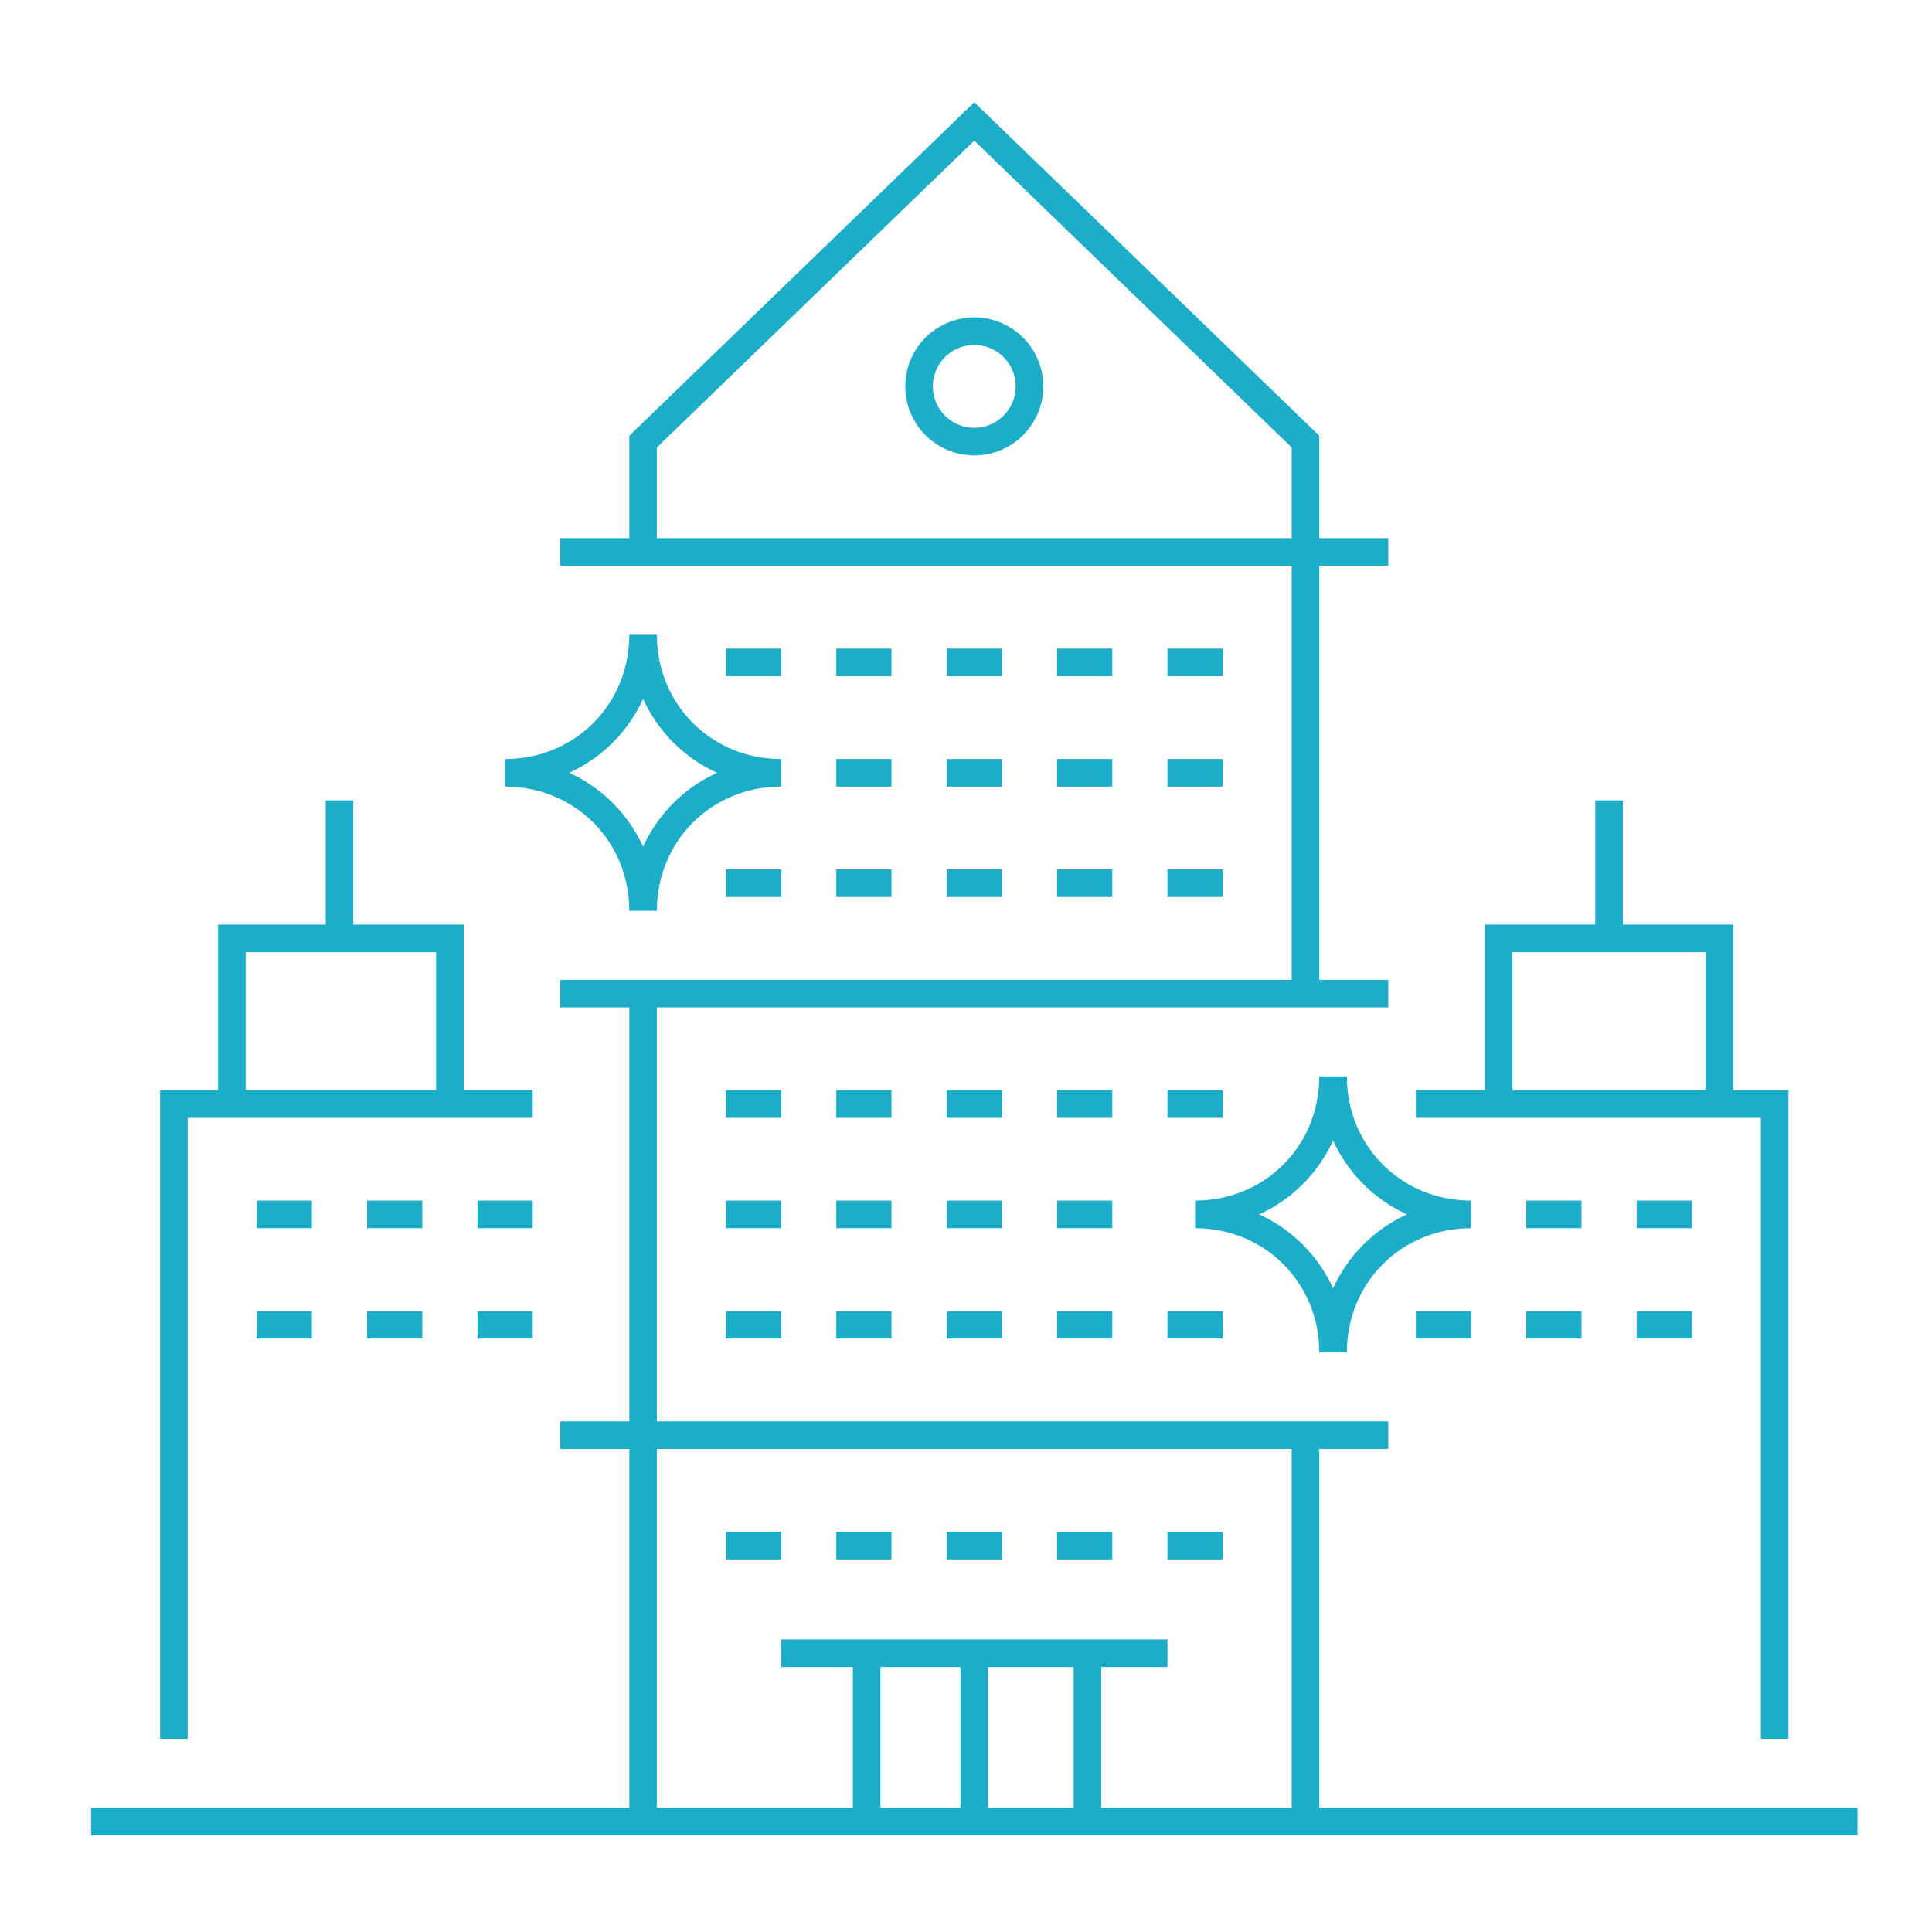 <svg viewBox="0 0 70 70" width="100%" height="100%"><g fill="none" stroke="#1cadc8" stroke-miterlimit="10"><path d="M67.3 66h-64M47.3 52.2v14M23.3 20.2V16l12-11.6 12 11.6v20M23.3 66.2V35.9"/><circle cx="35.3" cy="14" r="2"/><path d="M20.3 20h30M20.3 36h30M20.3 52h30M28.3 59.9h14M31.4 59.9V66M39.4 59.9V66M35.3 60v6M26.3 24h2M30.3 24h2M34.3 24h2M38.3 24h2M42.3 24h2"/><g><path d="M30.3 28h2M34.3 28h2M38.3 28h2M42.3 28h2"/></g><g><path d="M26.3 32h2M30.3 32h2M34.3 32h2M38.3 32h2M42.3 32h2"/></g><g><path d="M26.3 40h2M30.3 40h2M34.3 40h2M38.3 40h2M42.3 40h2"/></g><g><path d="M26.3 44h2M30.3 44h2M34.3 44h2M38.3 44h2"/></g><g><path d="M26.3 48h2M30.3 48h2M34.3 48h2M38.3 48h2M42.3 48h2"/></g><g><path d="M26.3 56h2M30.3 56h2M34.3 56h2M38.3 56h2M42.3 56h2"/></g><g><path d="M19.3 40h-13v23M12.3 34.1V29"/><path d="M16.3 40v-6H8.4v5.8M9.3 44h2M13.3 44h2M17.3 44h2"/><g><path d="M9.3 48h2M13.3 48h2M17.3 48h2"/></g></g><g><path d="M23.3 23c0 2.8-2.2 5-5 5M28.3 28c-2.8 0-5-2.2-5-5M23.3 33c0-2.8-2.2-5-5-5M28.3 28c-2.8 0-5 2.2-5 5"/></g><g><path d="M48.3 39c0 2.8-2.2 5-5 5M53.3 44c-2.8 0-5-2.2-5-5M48.3 49c0-2.8-2.2-5-5-5M53.3 44c-2.8 0-5 2.2-5 5"/></g><g><path d="M51.3 40h13v23M58.3 34.1V29"/><path d="M54.3 40v-6h8v5.8M61.3 44h-2M57.3 44h-2"/><g><path d="M61.3 48h-2M57.3 48h-2M53.3 48h-2"/></g></g></g></svg>